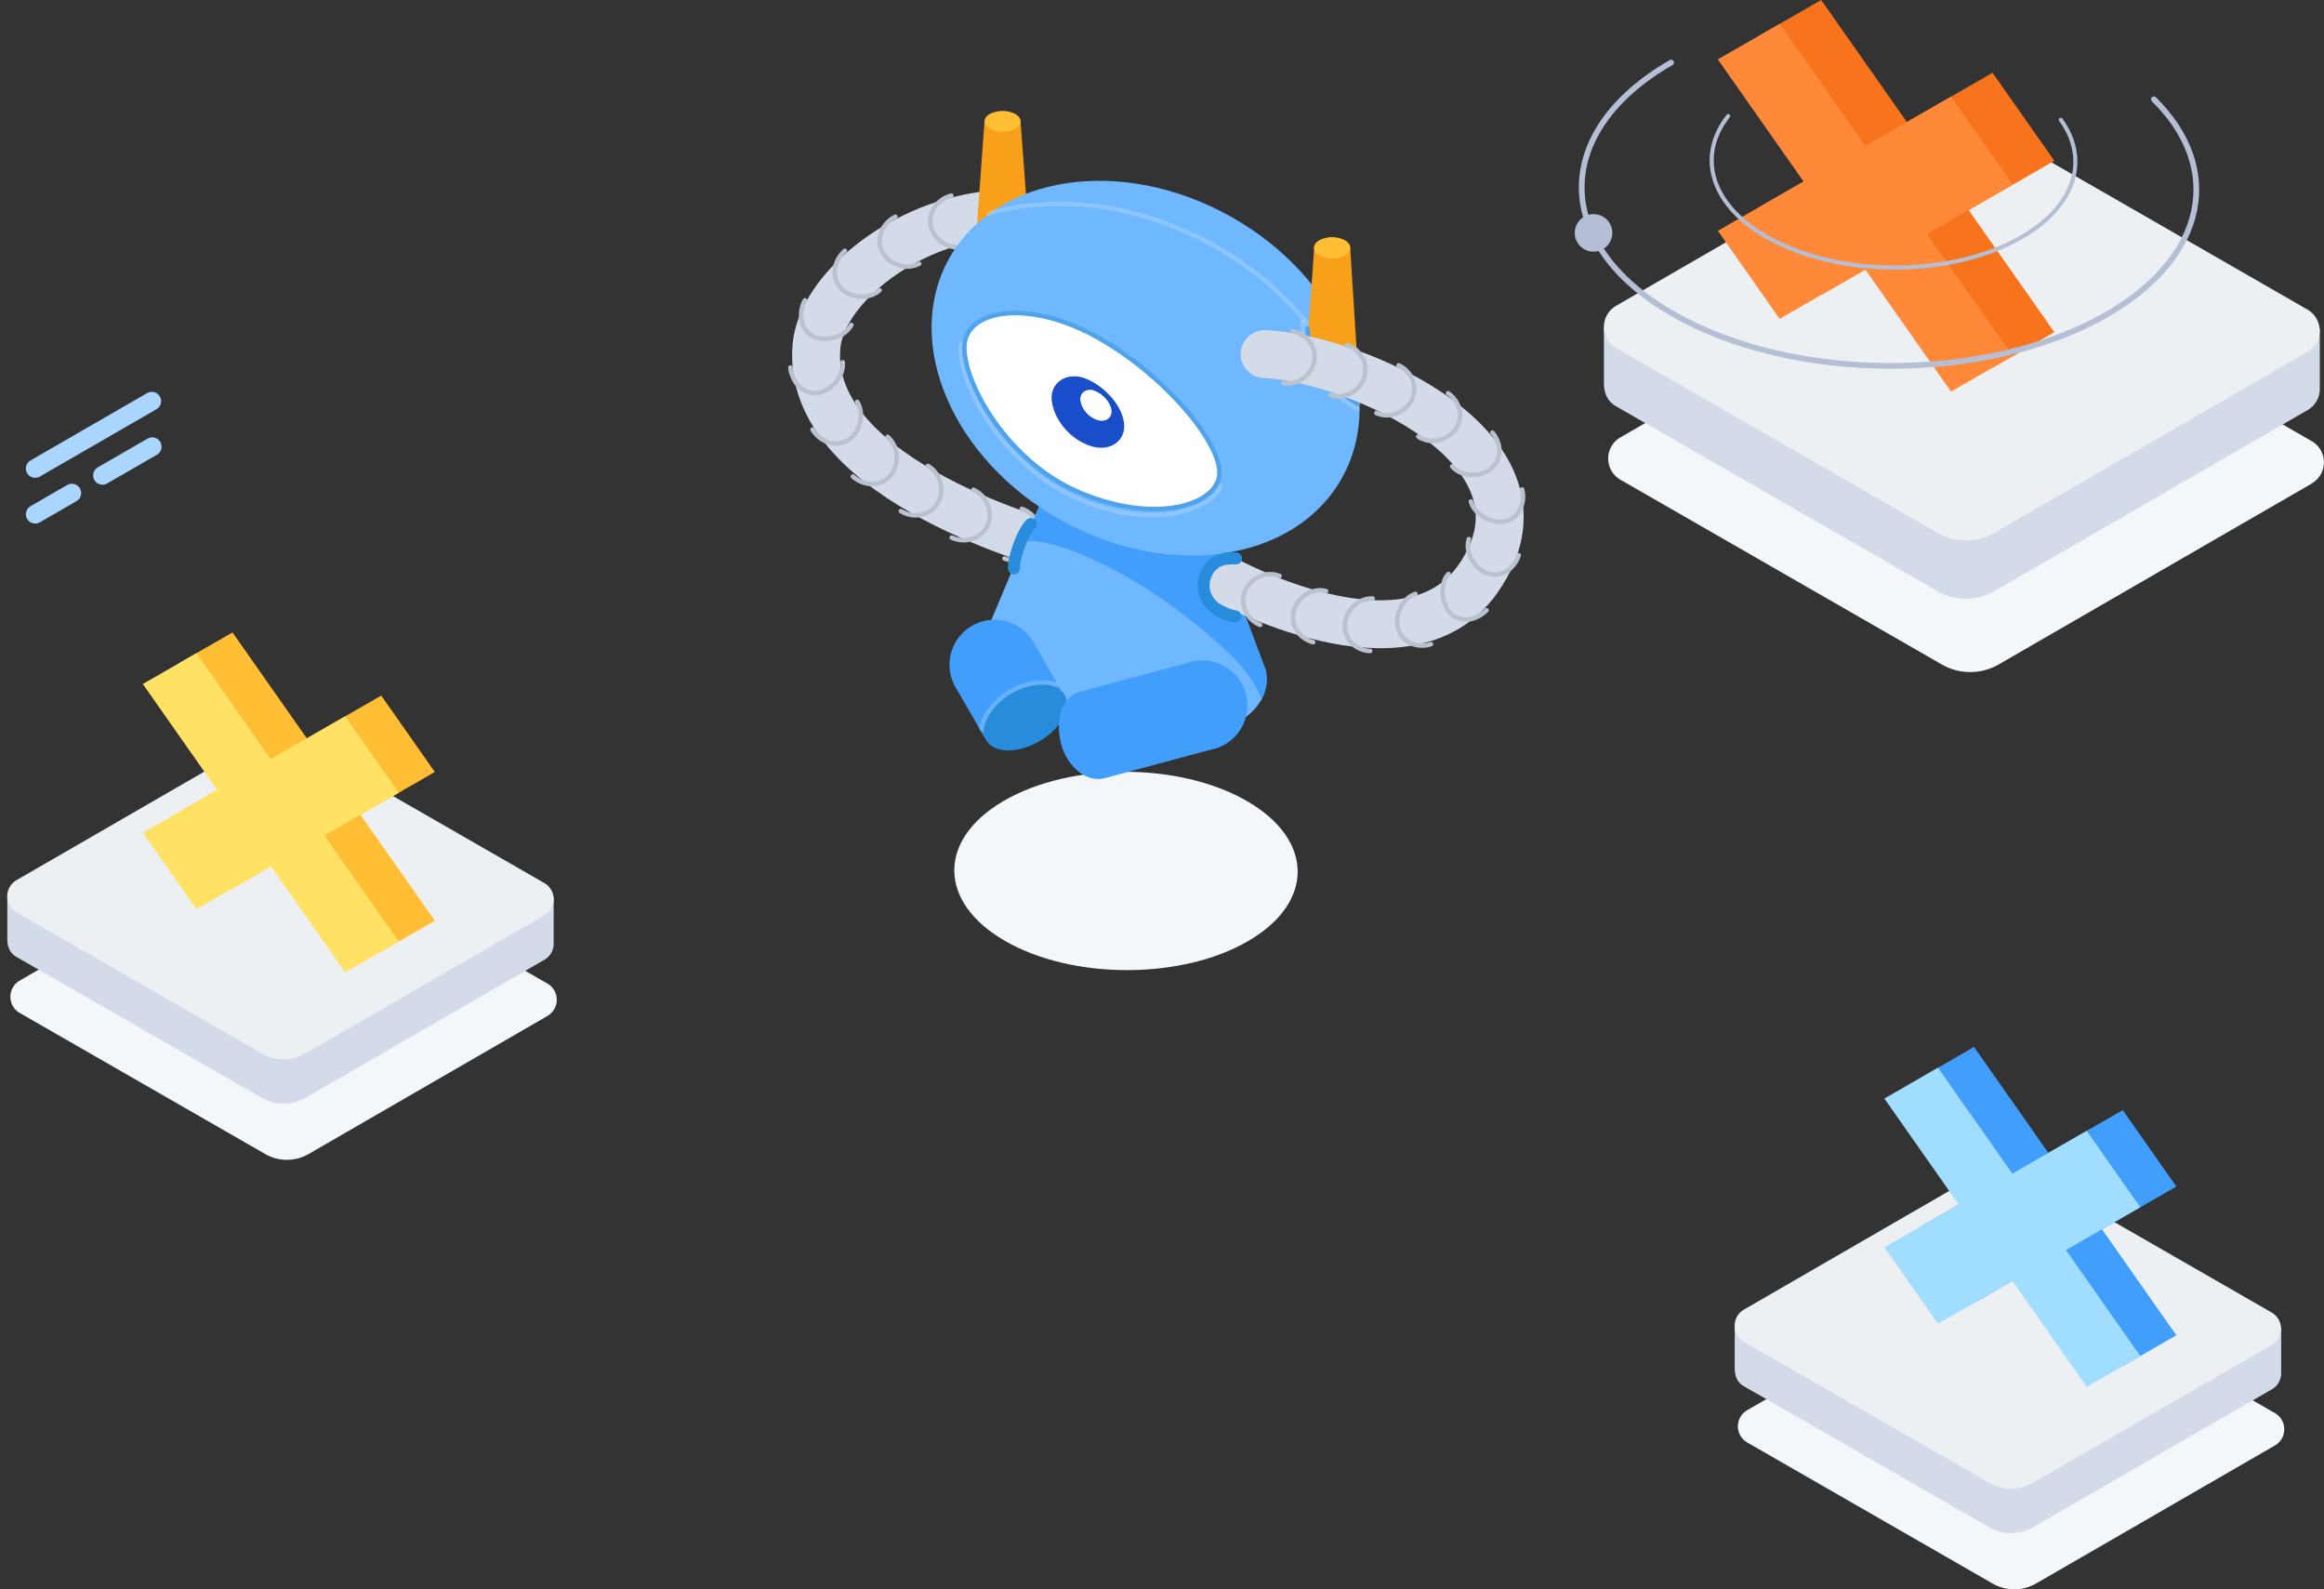 <?xml version="1.0" encoding="utf-8"?>
<svg viewBox="0 0 825.85 564.67" width="825.85" height="564.67" xmlns="http://www.w3.org/2000/svg">
  <rect x="0" y="0" width="825.85" height="564.67" fill="#333333" stroke="none"/>
  <defs>
    <style>.cls-1{fill:#f4f7f9;}.cls-2{fill:#d3dae8;}.cls-3{fill:#edf0f2;}.cls-4{fill:#ffbe33;}.cls-5{fill:#ffe264;}.cls-6{fill:#419efa;}.cls-7{fill:#a1ddff;}.cls-8{fill:#f7741c;}.cls-9{fill:#ff8939;}.cls-10,.cls-11,.cls-13,.cls-14,.cls-15,.cls-16,.cls-20,.cls-21,.cls-22{fill:none;stroke-linecap:round;stroke-linejoin:round;}.cls-10,.cls-11{stroke:#aad5fe;}.cls-10{stroke-width:6.62px;}.cls-11{stroke-width:2.21px;}.cls-12{fill:#b4bfd6;}.cls-13,.cls-14{stroke:#b4bfd6;}.cls-13{stroke-width:2.03px;}.cls-14{stroke-width:1.44px;}.cls-15{stroke:#d3dae8;stroke-width:17.03px;}.cls-16{stroke:#bac2ce;stroke-width:1.6px;}.cls-17{fill:#6fb7ff;}.cls-18{fill:#f9a01a;}.cls-19{fill:#fff;}.cls-20{stroke:#fff;opacity:0.2;}.cls-20,.cls-21{stroke-width:1.6px;}.cls-21{stroke:#4ea3ea;}.cls-22{stroke:#288cdd;stroke-width:4.26px;}.cls-23{fill:#288cdd;}.cls-24{font-size:32.43px;fill:#184ec9;font-family:Montserrat-Bold, Montserrat;font-weight:700;}</style>
  </defs>
  <path class="cls-1" d="M821.51,171.79,710.26,236.06a20.26,20.26,0,0,1-20.26,0L575.79,170.42a8.68,8.68,0,0,1,0-15L688.48,90.27a17.38,17.38,0,0,1,17.37,0l115.66,66.48a8.68,8.68,0,0,1,0,15"/>
  <path class="cls-2" d="M820,145.7,708.75,210a20.27,20.27,0,0,1-20.27,0l-114.2-65.65c-3.17-1.82-4.31-4.79-4.31-8.34s0-19.69,0-19.69L687,64.18a17.37,17.37,0,0,1,17.36,0l120,52.57v21.43A8.61,8.61,0,0,1,820,145.7Z"/>
  <path class="cls-3" d="M820,125,708.75,189.3a20.32,20.32,0,0,1-20.27,0l-114.2-65.65a8.68,8.68,0,0,1,0-15L687,43.51a17.37,17.37,0,0,1,17.36,0L820,110a8.68,8.68,0,0,1,0,15"/>
  <path class="cls-1" d="M808.44,513.54,723.53,562.6a15.49,15.49,0,0,1-15.47,0l-87.17-50.11a6.63,6.63,0,0,1,0-11.48l86-49.69a13.23,13.23,0,0,1,13.25,0l88.28,50.74a6.63,6.63,0,0,1,0,11.48"/>
  <path class="cls-2" d="M807.28,493.63l-84.91,49a15.44,15.44,0,0,1-15.47,0l-87.17-50.1c-2.42-1.4-3.28-3.66-3.28-6.37s0-15,0-15l89.33-39.78a13.28,13.28,0,0,1,13.25,0l91.6,40.13v16.36A6.58,6.58,0,0,1,807.28,493.63Z"/>
  <path class="cls-3" d="M807.28,477.85l-84.91,49a15.44,15.44,0,0,1-15.47,0l-87.17-50.1a6.63,6.63,0,0,1,0-11.48l86-49.7a13.28,13.28,0,0,1,13.25,0l88.28,50.75a6.63,6.63,0,0,1,0,11.48"/>
  <path class="cls-1" d="M194.6,360.93,109.68,410a15.42,15.42,0,0,1-15.46,0L7,359.88A6.63,6.63,0,0,1,7,348.4l86-49.7a13.3,13.3,0,0,1,13.26,0l88.28,50.75a6.63,6.63,0,0,1,0,11.48"/>
  <path class="cls-2" d="M193.44,341l-84.92,49.06a15.47,15.47,0,0,1-15.46,0L5.88,340c-2.41-1.39-3.28-3.66-3.28-6.36s0-15,0-15L91.9,278.79a13.25,13.25,0,0,1,13.26,0l91.59,40.12v16.36A6.56,6.56,0,0,1,193.44,341Z"/>
  <path class="cls-3" d="M193.44,325.23l-84.92,49.06a15.47,15.47,0,0,1-15.46,0L5.88,324.18a6.63,6.63,0,0,1,0-11.48L91.9,263a13.25,13.25,0,0,1,13.26,0l88.28,50.74a6.63,6.63,0,0,1,0,11.48"/>
  <polygon class="cls-4" points="154.52 327.12 135.47 338.08 63.57 235.66 82.62 224.7 154.52 327.12"/>
  <polygon class="cls-4" points="82.62 315.65 63.57 288.51 135.47 247.13 154.52 274.27 82.62 315.65"/>
  <polygon class="cls-5" points="141.7 334.48 122.65 345.44 50.75 243.02 69.8 232.06 141.7 334.48"/>
  <polygon class="cls-5" points="69.8 323.01 50.75 295.87 122.65 254.49 141.7 281.63 69.8 323.01"/>
  <polygon class="cls-6" points="773.39 474.4 754.34 485.37 682.44 382.95 701.49 371.98 773.39 474.4"/>
  <polygon class="cls-6" points="701.49 462.93 682.44 435.79 754.34 394.41 773.39 421.55 701.49 462.93"/>
  <polygon class="cls-7" points="760.57 481.76 741.52 492.72 669.62 390.3 688.67 379.34 760.57 481.76"/>
  <polygon class="cls-7" points="688.67 470.29 669.62 443.15 741.52 401.77 760.57 428.91 688.67 470.29"/>
  <polygon class="cls-8" points="730.03 118.02 708.07 130.65 625.22 12.64 647.18 0 730.03 118.02"/>
  <polygon class="cls-8" points="647.18 104.81 625.22 73.53 708.07 25.85 730.03 57.12 647.18 104.81"/>
  <polygon class="cls-9" points="715.26 126.5 693.3 139.13 610.45 21.11 632.4 8.48 715.26 126.5"/>
  <polygon class="cls-9" points="632.4 113.28 610.45 82.01 693.3 34.33 715.26 65.6 632.4 113.28"/>
  <line class="cls-10" x1="12.5" y1="166.45" x2="53.95" y2="142.52"/>
  <line class="cls-10" x1="36.41" y1="168.9" x2="54.1" y2="158.7"/>
  <line class="cls-10" x1="12.5" y1="182.7" x2="25.53" y2="175.18"/>
  <circle class="cls-12" cx="566.28" cy="82.74" r="6.67"/>
  <path class="cls-13" d="M765.39,35.27C790,59.47,784.53,91,748.75,111.68c-42.52,24.54-111.66,24.42-154.45-.28s-43-64.62-.48-89.17"/>
  <path class="cls-14" d="M732.33,42.56c10,13.79,5.5,30.31-13.61,41.5-25.15,14.73-66.07,14.66-91.39-.17-19.74-11.56-24.17-28.68-13.22-42.65"/>
  <path class="cls-1" d="M443.4,334.43c-23.75,13.72-62.39,13.65-86.29-.15s-24-36.11-.27-49.83,62.39-13.64,86.29.16S467.16,320.72,443.4,334.43Z"/>
  <path class="cls-15" d="M377.71,194.94s-92-23.35-87.56-72C291.9,103.65,318.51,81,349,76.67"/>
  <path class="cls-16" d="M363.08,180.78a9.75,9.75,0,0,1,6.22,11.84c-1.45,5-7,7.68-12.36,5.82"/>
  <path class="cls-16" d="M345.9,174a9.85,9.85,0,0,1,5,5.14,9.43,9.43,0,0,1,.13,7.18,8.81,8.81,0,0,1-5.16,5,10,10,0,0,1-7.68-.34"/>
  <path class="cls-16" d="M329.75,165.55a8.77,8.77,0,0,1,2.7,2.43,9.78,9.78,0,0,1,1,10.32,8.7,8.7,0,0,1-5.68,4.47A9.76,9.76,0,0,1,324,183a11.08,11.08,0,0,1-3.86-1.41"/>
  <path class="cls-16" d="M315.45,155.22A9.67,9.67,0,0,1,317.6,158a11.51,11.51,0,0,1,1,3.35,9.89,9.89,0,0,1-1.7,7,8.49,8.49,0,0,1-6.28,3.55,9.09,9.09,0,0,1-3.87-.49,10.54,10.54,0,0,1-3.67-2.12"/>
  <path class="cls-16" d="M304.61,142.76a9.42,9.42,0,0,1,1.17,6.42,10.11,10.11,0,0,1-3.27,6.31,8.34,8.34,0,0,1-7,2,10.47,10.47,0,0,1-6.77-4.87"/>
  <path class="cls-16" d="M299.48,128.69c0,.22,0,.42,0,.66a4.84,4.84,0,0,1,0,.76,7.24,7.24,0,0,1-.26,1.51,13.31,13.31,0,0,1-1.33,2.94,11.52,11.52,0,0,1-5.48,4.57,7.72,7.72,0,0,1-7.21-.89,8.66,8.66,0,0,1-2.83-3.07,12.54,12.54,0,0,1-.95-2.1,11,11,0,0,1-.36-1.15,8.92,8.92,0,0,1-.19-1.32"/>
  <path class="cls-16" d="M302.54,115.44a8.92,8.92,0,0,1-4.67,4,11.89,11.89,0,0,1-7.06.74,7.57,7.57,0,0,1-5.52-4.77,10.67,10.67,0,0,1,.75-8.72"/>
  <path class="cls-16" d="M312.58,103.12a9.42,9.42,0,0,1-6.21,2.28,10.59,10.59,0,0,1-6.76-2.27,8.13,8.13,0,0,1-3-6.61,10.45,10.45,0,0,1,3.63-7.41"/>
  <path class="cls-16" d="M326.63,93.71a9.6,9.6,0,0,1-6.78.66A10.1,10.1,0,0,1,314,90.3a8.36,8.36,0,0,1-1.06-7.17A10.26,10.26,0,0,1,318.17,77"/>
  <path class="cls-16" d="M342.84,87.58A9.7,9.7,0,0,1,336,86.8a9.92,9.92,0,0,1-4.84-5.28,8.43,8.43,0,0,1,.54-7.22,10.23,10.23,0,0,1,6.36-4.79"/>
  <path class="cls-17" d="M439.83,256.58a24,24,0,0,0,6.28-5.13,15.87,15.87,0,0,0-.49-3.1,16.61,16.61,0,0,0-20.35-11.75L385.7,247.21c-4,1-6.43,4.09-7.5,8.08C399.05,264.25,425.07,265.1,439.83,256.58Z"/>
  <path class="cls-17" d="M366.18,229A16.31,16.31,0,0,0,352,220.85c-3.89,9.55,2.56,21.43,18.24,30.48,1.89,1.09,3.86,2.07,5.88,3,1.46-2.51,1.79-5,.53-7.2Z"/>
  <path class="cls-17" d="M449,247c-1.51,3.62-4.54,6.9-9.11,9.54-16.71,9.64-47.87,7.3-69.61-5.24-16.3-9.43-22.67-21.9-17.75-31.63L364,192.36l5.28-12.52,64.47,15.46,8,21.45,8,21.33A15.27,15.27,0,0,1,449,247Z"/>
  <path class="cls-18" d="M362.63,42.74l-12.8.48-3.68,51.06a12.34,12.34,0,0,0,0,1.49,10.19,10.19,0,1,0,20.33-1.49Z"/>
  <path class="cls-6" d="M448.3,248.31c-3.18-8.22-9.18-14.07-14.26-18.72-27-24.67-58.15-38.79-70-37.23l5.28-12.52,64.47,15.46,8,21.45,8,21.33A14.15,14.15,0,0,1,448.3,248.31Z"/>
  <path class="cls-4" d="M360.8,40.5c2.5,1.45,2.49,3.79,0,5.25a10.05,10.05,0,0,1-9.08,0c-2.5-1.45-2.49-3.8,0-5.25a10.05,10.05,0,0,1,9.08,0"/>
  <path class="cls-17" d="M476.88,169.81c-16.65,29.8-61.4,36.49-99.94,14.95s-56.3-63.15-39.65-92.95,61.39-36.48,99.94-14.94S493.52,140,476.88,169.81Z"/>
  <path class="cls-19" d="M433.15,169.75c-2.39,10.38-23.9,16.17-49.69,5.17-27-11.53-42.59-41.81-40.6-53.5s23.86-15,48.15-1,44.52,38.92,42.14,49.3"/>
  <path class="cls-20" d="M433.79,172.65c-3.58,8.75-24.54,15.72-50.33,4.71-27-11.53-43.89-42.27-41.9-55.39"/>
  <path class="cls-20" d="M351.34,75.92s27.22-9.69,62.29,3.23,52.6,36,60.9,50.29"/>
  <path class="cls-18" d="M479.81,88.2H467l-2.17,30.43c.43,8.51,8.91,18.55,18.51,25.37Z"/>
  <path class="cls-4" d="M477.92,85.42c2.5,1.44,2.49,3.79,0,5.24a10,10,0,0,1-9.08,0c-2.5-1.44-2.48-3.79,0-5.24a10,10,0,0,1,9.08,0"/>
  <path class="cls-4" d="M477.92,85.42c2.5,1.44,2.49,3.79,0,5.24a10,10,0,0,1-9.08,0c-2.5-1.44-2.48-3.79,0-5.24A10,10,0,0,1,477.92,85.42Z"/>
  <path class="cls-21" d="M464.61,116.75c0,5.77,4.26,18.25,17.88,26.76"/>
  <path class="cls-20" d="M462.88,114.45c0,5.77,3.41,22.31,19.5,30.79"/>
  <path class="cls-21" d="M433.15,169.75c-2.39,10.38-23.9,16.17-49.69,5.17-27-11.53-42.59-41.81-40.6-53.5s23.86-15,48.15-1,44.52,38.92,42.14,49.3"/>
  <path class="cls-15" d="M435.11,205.8s64.86,36.13,90.14-.21c32-46-44.21-78.41-75.85-79.79"/>
  <path class="cls-16" d="M447.81,222a9.59,9.59,0,0,1-5.37-5.23,8.86,8.86,0,0,1,.18-7.18,9.75,9.75,0,0,1,5.2-4.89,9.25,9.25,0,0,1,6.9-.06"/>
  <path class="cls-16" d="M466.67,228.16a9.68,9.68,0,0,1-6.07-4.54,8.84,8.84,0,0,1-.68-7.16,9.79,9.79,0,0,1,4.57-5.47,9.18,9.18,0,0,1,6.75-1"/>
  <path class="cls-16" d="M486.9,231.29a11.39,11.39,0,0,1-2.13-.29,9.84,9.84,0,0,1-1.9-.73,8.73,8.73,0,0,1-3-2.35A8.6,8.6,0,0,1,478,221a10.12,10.12,0,0,1,3.59-6.16,10.39,10.39,0,0,1,2.93-1.69,8,8,0,0,1,1.61-.39,7.15,7.15,0,0,1,1.67-.11"/>
  <path class="cls-16" d="M508.5,228.86a10.08,10.08,0,0,1-4.45.41,8.48,8.48,0,0,1-3.77-1.34,8.13,8.13,0,0,1-2.6-2.62,8.48,8.48,0,0,1-1.14-3.55,10.2,10.2,0,0,1,.32-3.68,11.49,11.49,0,0,1,1.4-3.21,12.13,12.13,0,0,1,2.11-2.43A8.56,8.56,0,0,1,503,211"/>
  <path class="cls-16" d="M528.25,216.8a12.11,12.11,0,0,1-3.85,2.61,6.94,6.94,0,0,1-2.07.57,9.42,9.42,0,0,1-2,.08,7.61,7.61,0,0,1-6.14-3.86,12.3,12.3,0,0,1-1.54-6.89,9.47,9.47,0,0,1,.21-1.56c.11-.49.27-.95.41-1.44a5.91,5.91,0,0,1,1.49-2.4"/>
  <path class="cls-16" d="M539.68,197.29a9.7,9.7,0,0,1-2.25,3.87,8.36,8.36,0,0,1-3.27,2.34A8,8,0,0,1,527,203a11.1,11.1,0,0,1-4.6-5.39,12,12,0,0,1-.78-3.1,9.26,9.26,0,0,1,.34-3"/>
  <path class="cls-16" d="M540.88,173.9a10.11,10.11,0,0,1-1.66,8.57,7.54,7.54,0,0,1-6.66,2.91,12.66,12.66,0,0,1-6.55-2.6,8.49,8.49,0,0,1-3.32-4.61"/>
  <path class="cls-16" d="M530.33,153.7a10.11,10.11,0,0,1,2.08,3.86,9.67,9.67,0,0,1,.4,2,10.26,10.26,0,0,1-.1,2,7.92,7.92,0,0,1-1.37,3.44,8.37,8.37,0,0,1-2.83,2.44,10.57,10.57,0,0,1-3.51,1.12,12,12,0,0,1-3.49,0,10.47,10.47,0,0,1-1.56-.37,8.84,8.84,0,0,1-1.49-.57,8.7,8.7,0,0,1-2.43-1.91"/>
  <path class="cls-16" d="M514.57,139.7a9.89,9.89,0,0,1,4.2,6.57,8.4,8.4,0,0,1-2.06,6.9,10.45,10.45,0,0,1-6.27,3.36A9,9,0,0,1,504,155.1"/>
  <path class="cls-16" d="M497,129.8a9.47,9.47,0,0,1,3.21,2.36,9.33,9.33,0,0,1,1.9,3.23,8.75,8.75,0,0,1-.68,7.16,9.91,9.91,0,0,1-5.52,4.51,9.75,9.75,0,0,1-3.42.49,9.31,9.31,0,0,1-3.39-.82"/>
  <path class="cls-16" d="M478.58,122.59a10.19,10.19,0,0,1,3.45,1.92,9.92,9.92,0,0,1,2.28,2.95,8.87,8.87,0,0,1,.29,7.18,9.79,9.79,0,0,1-4.87,5.22,9.2,9.2,0,0,1-3.35.92,8.58,8.58,0,0,1-3.5-.39"/>
  <path class="cls-16" d="M459.34,117.75a9.57,9.57,0,0,1,3.71,1.47,9.26,9.26,0,0,1,2.65,2.64,8.82,8.82,0,0,1,1.17,7.08,9.83,9.83,0,0,1-4.18,5.79,9.94,9.94,0,0,1-3.19,1.34,9.51,9.51,0,0,1-3.49.07"/>
  <path class="cls-22" d="M366.3,186.19c-2.54,2.31-6,11.08-6,15.69"/>
  <path class="cls-22" d="M439.23,198.4c-3-.21-8.7,0-10.93,6.28S430.21,217.57,439,219"/>
  <path class="cls-6" d="M367.71,229a16,16,0,1,0-27.65,16l10.38,18,27.65-16Z"/>
  <path class="cls-23" d="M378.32,246.86c2.7,4.69-1.34,12.09-9.05,16.54s-16.14,4.25-18.85-.44,1.34-12.09,9.05-16.54,16.14-4.25,18.85.44"/>
  <path class="cls-20" d="M348.86,259.1c.44-4.53,4.44-10.08,10.26-13.44,5.66-3.27,12.13-4,16.24-2.37"/>
  <path class="cls-6" d="M377.17,264.63c-2.28-8.51-.17-17.12,6.94-18.94l38-10.2a16,16,0,1,1,8.26,30.84l-38,10.19c-6.73,1.61-13.29-4.76-15.21-11.89"/>
  <path d="M 398.784 151.844 C 398.784 158.464 392.295 161.507 385.966 158.496 C 378.879 155.124 374.315 147.527 374.315 140.909 C 374.315 134.289 380.986 131.109 387.131 134.439 C 393.278 137.771 398.784 145.226 398.784 151.844" style="fill: rgb(24, 78, 201); fill-opacity: 1; fill-rule: nonzero; stroke: none;" id="path1102" transform="matrix(0.992, -0.127, 0.127, 0.992, -15.455, 50.255)"/>
  <path d="M 394.701 146.464 C 394.701 149.356 391.937 150.686 389.238 149.369 C 386.217 147.898 384.272 144.579 384.272 141.688 C 384.272 138.798 387.117 137.408 389.735 138.863 C 392.354 140.318 394.701 143.574 394.701 146.464" style="fill: rgb(255, 255, 255); fill-opacity: 1; fill-rule: nonzero; stroke: none;" id="path1106" transform="matrix(0.989, -0.147, 0.147, 0.989, -16.934, 58.75)"/>
</svg>